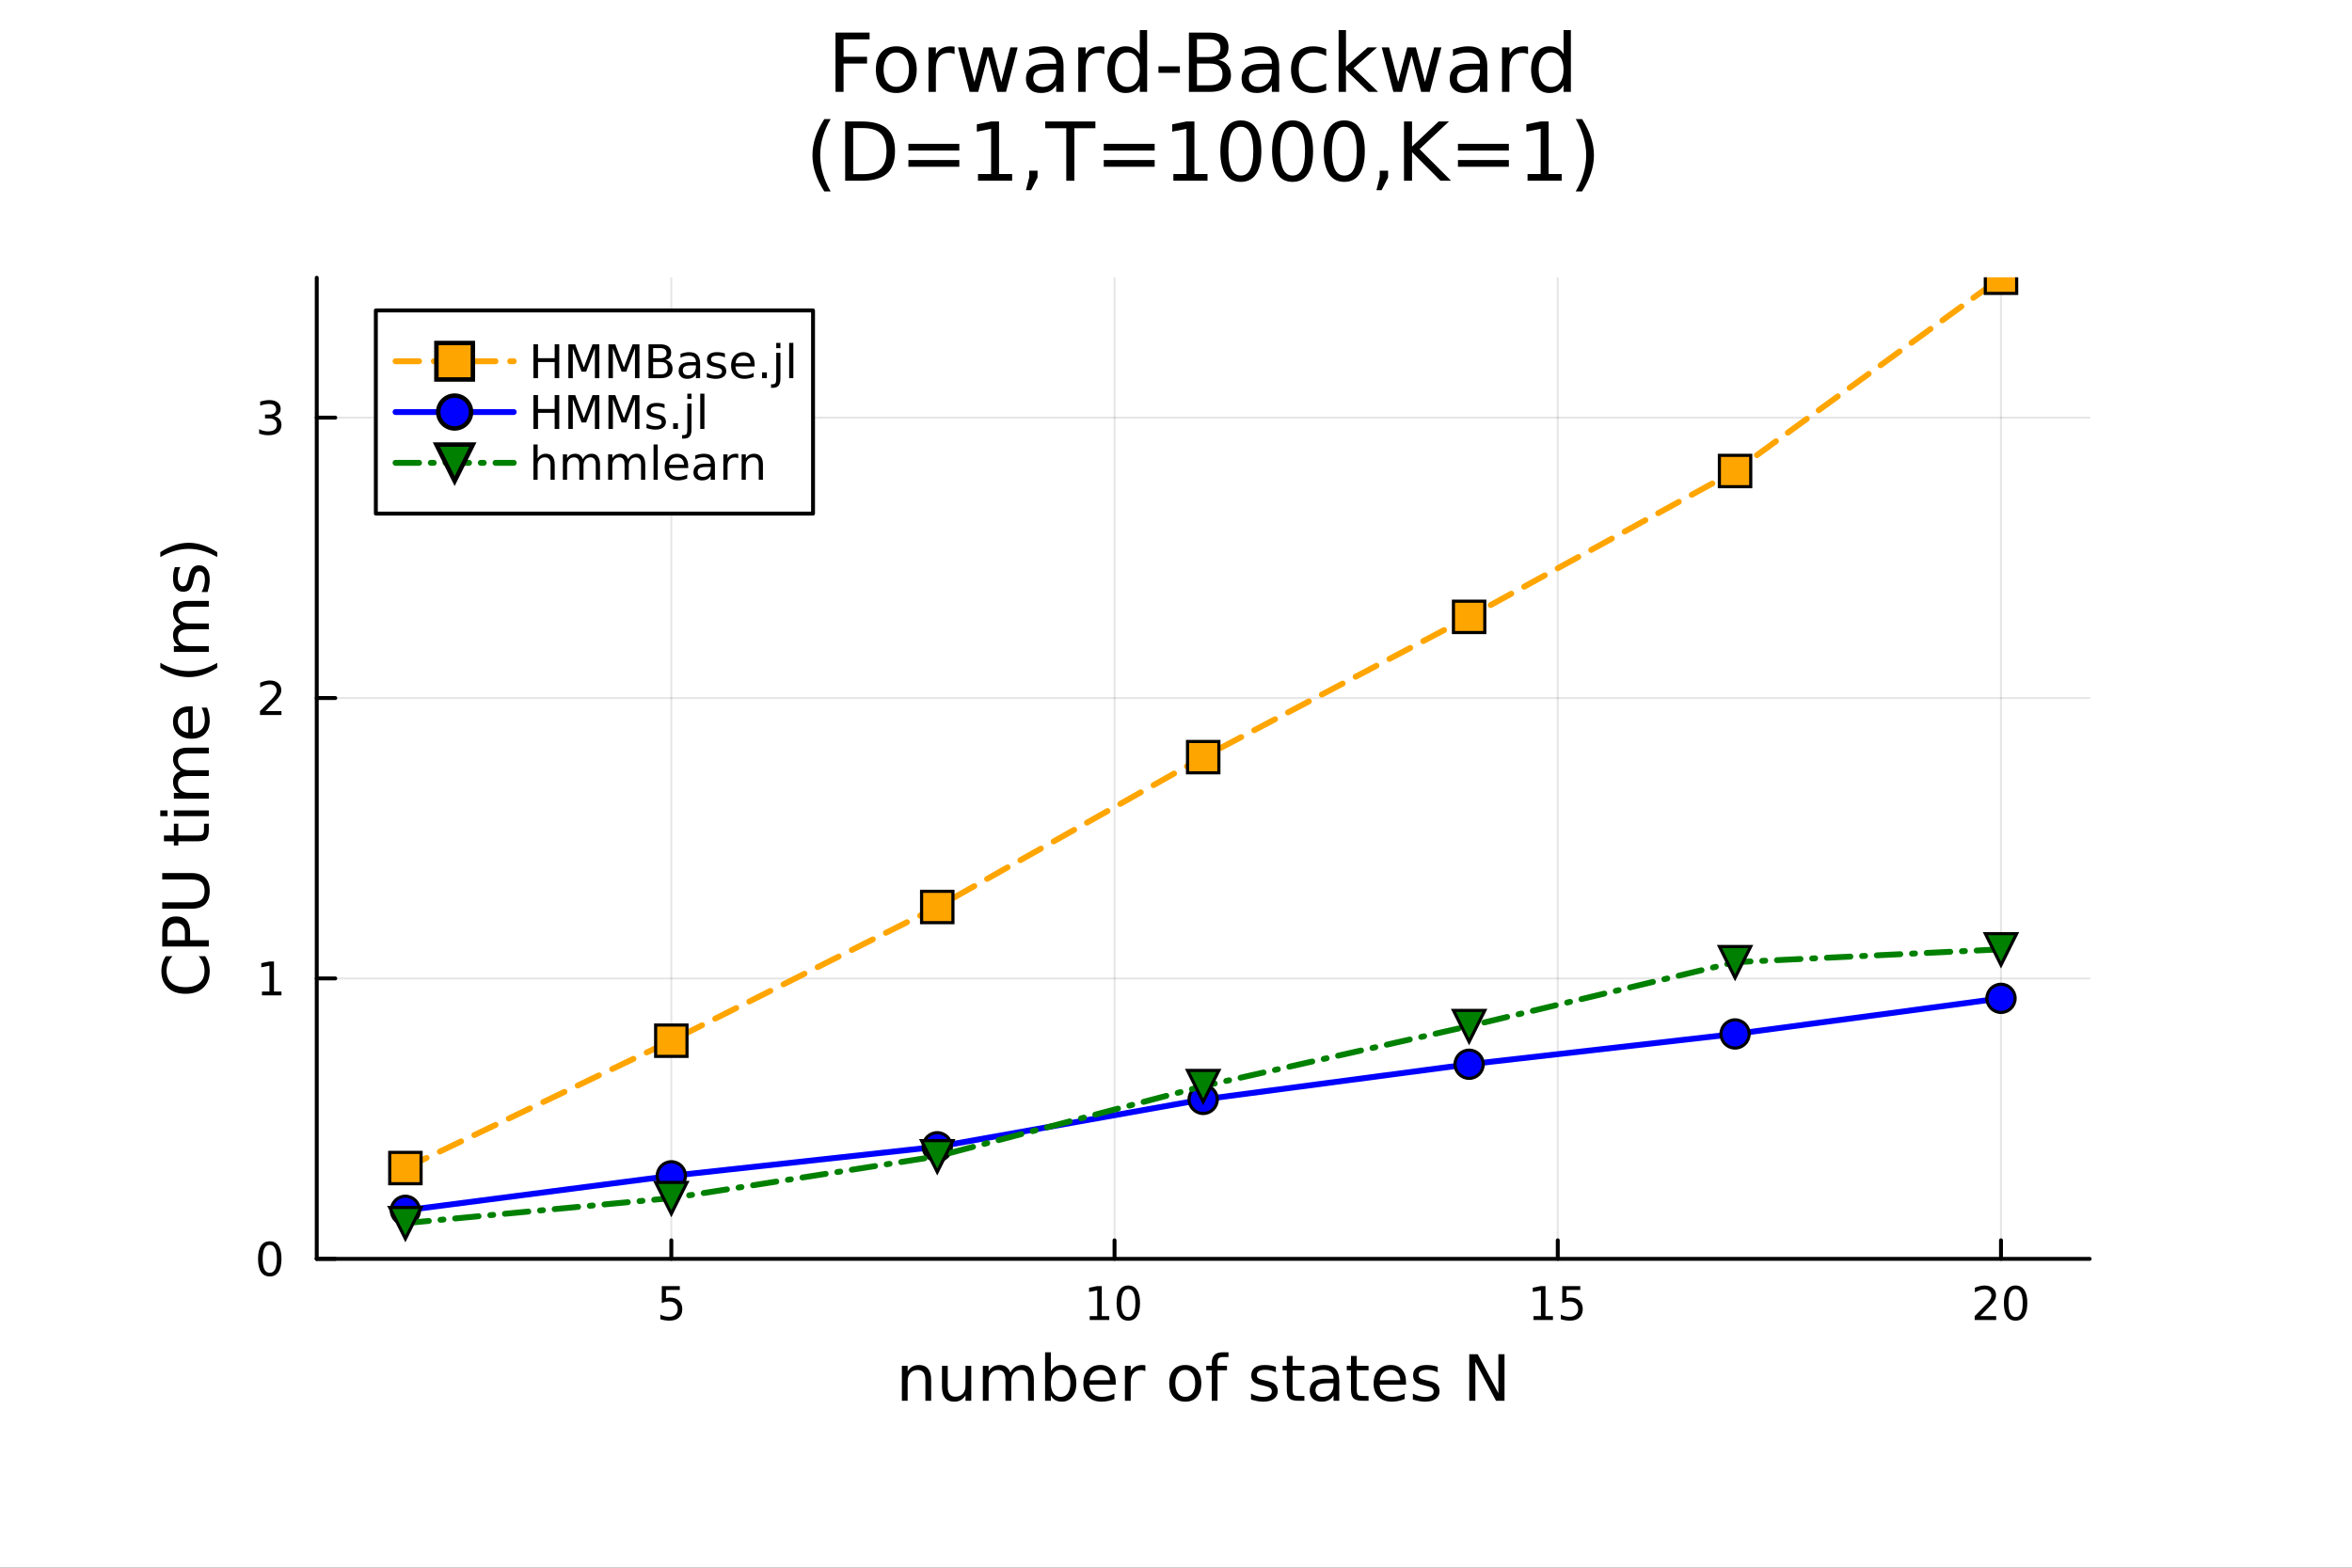 <?xml version="1.0" encoding="utf-8"?>
<svg xmlns="http://www.w3.org/2000/svg" xmlns:xlink="http://www.w3.org/1999/xlink" width="600" height="400" viewBox="0 0 2400 1600">
<rect x="0" y="0" width="2400" height="1600" fill="#333333" stroke="none"/>
<defs>
  <clipPath id="clip260">
    <rect x="0" y="0" width="2400" height="1600"/>
  </clipPath>
</defs>
<path clip-path="url(#clip260)" d="M0 1600 L2400 1600 L2400 0 L0 0  Z" fill="#ffffff" fill-rule="evenodd" fill-opacity="1"/>
<defs>
  <clipPath id="clip261">
    <rect x="480" y="0" width="1681" height="1600"/>
  </clipPath>
</defs>
<path clip-path="url(#clip260)" d="M323.213 1284.79 L2132.28 1284.79 L2132.28 283.465 L323.213 283.465  Z" fill="#ffffff" fill-rule="evenodd" fill-opacity="1"/>
<defs>
  <clipPath id="clip262">
    <rect x="323" y="283" width="1810" height="1002"/>
  </clipPath>
</defs>
<polyline clip-path="url(#clip262)" style="stroke:#000000; stroke-linecap:round; stroke-linejoin:round; stroke-width:2; stroke-opacity:0.1; fill:none" points="685.027,1284.79 685.027,283.465 "/>
<polyline clip-path="url(#clip262)" style="stroke:#000000; stroke-linecap:round; stroke-linejoin:round; stroke-width:2; stroke-opacity:0.1; fill:none" points="1137.29,1284.79 1137.29,283.465 "/>
<polyline clip-path="url(#clip262)" style="stroke:#000000; stroke-linecap:round; stroke-linejoin:round; stroke-width:2; stroke-opacity:0.1; fill:none" points="1589.56,1284.79 1589.56,283.465 "/>
<polyline clip-path="url(#clip262)" style="stroke:#000000; stroke-linecap:round; stroke-linejoin:round; stroke-width:2; stroke-opacity:0.1; fill:none" points="2041.83,1284.79 2041.83,283.465 "/>
<polyline clip-path="url(#clip260)" style="stroke:#000000; stroke-linecap:round; stroke-linejoin:round; stroke-width:4; stroke-opacity:1; fill:none" points="323.213,1284.79 2132.28,1284.79 "/>
<polyline clip-path="url(#clip260)" style="stroke:#000000; stroke-linecap:round; stroke-linejoin:round; stroke-width:4; stroke-opacity:1; fill:none" points="685.027,1284.79 685.027,1265.89 "/>
<polyline clip-path="url(#clip260)" style="stroke:#000000; stroke-linecap:round; stroke-linejoin:round; stroke-width:4; stroke-opacity:1; fill:none" points="1137.29,1284.79 1137.29,1265.89 "/>
<polyline clip-path="url(#clip260)" style="stroke:#000000; stroke-linecap:round; stroke-linejoin:round; stroke-width:4; stroke-opacity:1; fill:none" points="1589.56,1284.79 1589.56,1265.89 "/>
<polyline clip-path="url(#clip260)" style="stroke:#000000; stroke-linecap:round; stroke-linejoin:round; stroke-width:4; stroke-opacity:1; fill:none" points="2041.83,1284.79 2041.83,1265.89 "/>
<path clip-path="url(#clip260)" d="M675.305 1312.63 L693.661 1312.63 L693.661 1316.56 L679.587 1316.56 L679.587 1325.03 Q680.605 1324.69 681.624 1324.53 Q682.643 1324.34 683.661 1324.34 Q689.448 1324.34 692.828 1327.51 Q696.207 1330.68 696.207 1336.1 Q696.207 1341.68 692.735 1344.78 Q689.263 1347.86 682.943 1347.86 Q680.768 1347.86 678.499 1347.49 Q676.254 1347.12 673.846 1346.38 L673.846 1341.68 Q675.93 1342.81 678.152 1343.37 Q680.374 1343.92 682.851 1343.92 Q686.855 1343.92 689.193 1341.82 Q691.531 1339.71 691.531 1336.1 Q691.531 1332.49 689.193 1330.38 Q686.855 1328.28 682.851 1328.28 Q680.976 1328.28 679.101 1328.69 Q677.249 1329.11 675.305 1329.99 L675.305 1312.63 Z" fill="#000000" fill-rule="nonzero" fill-opacity="1" /><path clip-path="url(#clip260)" d="M1111.98 1343.25 L1119.62 1343.25 L1119.62 1316.89 L1111.31 1318.55 L1111.31 1314.29 L1119.57 1312.63 L1124.25 1312.63 L1124.25 1343.25 L1131.89 1343.25 L1131.89 1347.19 L1111.98 1347.19 L1111.98 1343.25 Z" fill="#000000" fill-rule="nonzero" fill-opacity="1" /><path clip-path="url(#clip260)" d="M1151.33 1315.71 Q1147.72 1315.71 1145.89 1319.27 Q1144.09 1322.81 1144.09 1329.94 Q1144.09 1337.05 1145.89 1340.61 Q1147.72 1344.16 1151.33 1344.16 Q1154.97 1344.16 1156.77 1340.61 Q1158.6 1337.05 1158.6 1329.94 Q1158.6 1322.81 1156.77 1319.27 Q1154.97 1315.71 1151.33 1315.71 M1151.33 1312 Q1157.14 1312 1160.2 1316.61 Q1163.28 1321.19 1163.28 1329.94 Q1163.28 1338.67 1160.2 1343.28 Q1157.14 1347.86 1151.33 1347.86 Q1145.52 1347.86 1142.44 1343.28 Q1139.39 1338.67 1139.39 1329.94 Q1139.39 1321.19 1142.44 1316.61 Q1145.52 1312 1151.33 1312 Z" fill="#000000" fill-rule="nonzero" fill-opacity="1" /><path clip-path="url(#clip260)" d="M1564.75 1343.25 L1572.39 1343.25 L1572.39 1316.89 L1564.08 1318.55 L1564.08 1314.29 L1572.34 1312.63 L1577.02 1312.63 L1577.02 1343.25 L1584.65 1343.25 L1584.65 1347.19 L1564.75 1347.19 L1564.75 1343.25 Z" fill="#000000" fill-rule="nonzero" fill-opacity="1" /><path clip-path="url(#clip260)" d="M1594.15 1312.63 L1612.5 1312.63 L1612.5 1316.56 L1598.43 1316.56 L1598.43 1325.03 Q1599.45 1324.69 1600.46 1324.53 Q1601.48 1324.34 1602.5 1324.34 Q1608.29 1324.34 1611.67 1327.51 Q1615.05 1330.68 1615.05 1336.1 Q1615.05 1341.68 1611.58 1344.78 Q1608.1 1347.86 1601.78 1347.86 Q1599.61 1347.86 1597.34 1347.49 Q1595.09 1347.12 1592.69 1346.38 L1592.69 1341.68 Q1594.77 1342.81 1596.99 1343.37 Q1599.21 1343.92 1601.69 1343.92 Q1605.7 1343.92 1608.03 1341.82 Q1610.37 1339.71 1610.37 1336.1 Q1610.37 1332.49 1608.03 1330.38 Q1605.7 1328.28 1601.69 1328.28 Q1599.82 1328.28 1597.94 1328.69 Q1596.09 1329.11 1594.15 1329.99 L1594.15 1312.63 Z" fill="#000000" fill-rule="nonzero" fill-opacity="1" /><path clip-path="url(#clip260)" d="M2020.6 1343.25 L2036.92 1343.25 L2036.92 1347.19 L2014.98 1347.19 L2014.98 1343.25 Q2017.64 1340.5 2022.22 1335.87 Q2026.83 1331.22 2028.01 1329.87 Q2030.26 1327.35 2031.14 1325.61 Q2032.04 1323.85 2032.04 1322.16 Q2032.04 1319.41 2030.09 1317.67 Q2028.17 1315.94 2025.07 1315.94 Q2022.87 1315.94 2020.42 1316.7 Q2017.99 1317.47 2015.21 1319.02 L2015.21 1314.29 Q2018.03 1313.16 2020.49 1312.58 Q2022.94 1312 2024.98 1312 Q2030.35 1312 2033.54 1314.69 Q2036.74 1317.37 2036.74 1321.86 Q2036.74 1323.99 2035.93 1325.91 Q2035.14 1327.81 2033.03 1330.41 Q2032.45 1331.08 2029.35 1334.29 Q2026.25 1337.49 2020.6 1343.25 Z" fill="#000000" fill-rule="nonzero" fill-opacity="1" /><path clip-path="url(#clip260)" d="M2056.74 1315.71 Q2053.13 1315.71 2051.3 1319.27 Q2049.49 1322.81 2049.49 1329.94 Q2049.49 1337.05 2051.3 1340.61 Q2053.13 1344.16 2056.74 1344.16 Q2060.37 1344.16 2062.18 1340.61 Q2064.01 1337.05 2064.01 1329.94 Q2064.01 1322.81 2062.18 1319.27 Q2060.37 1315.71 2056.74 1315.71 M2056.74 1312 Q2062.55 1312 2065.6 1316.61 Q2068.68 1321.19 2068.68 1329.94 Q2068.68 1338.67 2065.6 1343.28 Q2062.55 1347.86 2056.74 1347.86 Q2050.93 1347.86 2047.85 1343.28 Q2044.79 1338.67 2044.79 1329.94 Q2044.79 1321.19 2047.85 1316.61 Q2050.93 1312 2056.74 1312 Z" fill="#000000" fill-rule="nonzero" fill-opacity="1" /><path clip-path="url(#clip260)" d="M950.14 1408.14 L950.14 1429.65 L944.283 1429.65 L944.283 1408.33 Q944.283 1403.27 942.31 1400.75 Q940.336 1398.24 936.39 1398.24 Q931.647 1398.24 928.91 1401.26 Q926.173 1404.28 926.173 1409.5 L926.173 1429.65 L920.284 1429.65 L920.284 1394 L926.173 1394 L926.173 1399.54 Q928.273 1396.33 931.106 1394.74 Q933.971 1393.14 937.695 1393.14 Q943.838 1393.14 946.989 1396.96 Q950.14 1400.75 950.14 1408.14 Z" fill="#000000" fill-rule="nonzero" fill-opacity="1" /><path clip-path="url(#clip260)" d="M961.216 1415.58 L961.216 1394 L967.072 1394 L967.072 1415.36 Q967.072 1420.42 969.046 1422.97 Q971.019 1425.48 974.966 1425.48 Q979.708 1425.48 982.446 1422.46 Q985.215 1419.43 985.215 1414.21 L985.215 1394 L991.071 1394 L991.071 1429.65 L985.215 1429.65 L985.215 1424.18 Q983.082 1427.42 980.249 1429.01 Q977.448 1430.57 973.725 1430.57 Q967.582 1430.57 964.399 1426.76 Q961.216 1422.94 961.216 1415.58 M975.953 1393.14 L975.953 1393.14 Z" fill="#000000" fill-rule="nonzero" fill-opacity="1" /><path clip-path="url(#clip260)" d="M1030.89 1400.85 Q1033.08 1396.9 1036.14 1395.02 Q1039.2 1393.14 1043.33 1393.14 Q1048.9 1393.14 1051.93 1397.06 Q1054.95 1400.94 1054.95 1408.14 L1054.95 1429.65 L1049.06 1429.65 L1049.06 1408.33 Q1049.06 1403.2 1047.25 1400.72 Q1045.43 1398.24 1041.71 1398.24 Q1037.16 1398.24 1034.52 1401.26 Q1031.88 1404.28 1031.88 1409.5 L1031.88 1429.65 L1025.99 1429.65 L1025.99 1408.33 Q1025.99 1403.17 1024.17 1400.72 Q1022.36 1398.24 1018.57 1398.24 Q1014.08 1398.24 1011.44 1401.29 Q1008.8 1404.32 1008.8 1409.5 L1008.8 1429.65 L1002.91 1429.65 L1002.91 1394 L1008.8 1394 L1008.8 1399.54 Q1010.8 1396.26 1013.61 1394.7 Q1016.41 1393.14 1020.26 1393.14 Q1024.14 1393.14 1026.85 1395.12 Q1029.58 1397.09 1030.89 1400.85 Z" fill="#000000" fill-rule="nonzero" fill-opacity="1" /><path clip-path="url(#clip260)" d="M1092.22 1411.86 Q1092.22 1405.4 1089.55 1401.74 Q1086.91 1398.05 1082.26 1398.05 Q1077.61 1398.05 1074.94 1401.74 Q1072.3 1405.4 1072.3 1411.86 Q1072.3 1418.32 1074.94 1422.01 Q1077.61 1425.67 1082.26 1425.67 Q1086.91 1425.67 1089.55 1422.01 Q1092.22 1418.32 1092.22 1411.86 M1072.3 1399.41 Q1074.14 1396.23 1076.94 1394.7 Q1079.78 1393.14 1083.69 1393.14 Q1090.19 1393.14 1094.23 1398.3 Q1098.3 1403.46 1098.3 1411.86 Q1098.3 1420.26 1094.23 1425.42 Q1090.19 1430.57 1083.69 1430.57 Q1079.78 1430.57 1076.94 1429.05 Q1074.14 1427.49 1072.3 1424.3 L1072.3 1429.65 L1066.41 1429.65 L1066.41 1380.13 L1072.3 1380.13 L1072.3 1399.41 Z" fill="#000000" fill-rule="nonzero" fill-opacity="1" /><path clip-path="url(#clip260)" d="M1138.5 1410.36 L1138.5 1413.23 L1111.57 1413.23 Q1111.96 1419.28 1115.2 1422.46 Q1118.48 1425.61 1124.31 1425.61 Q1127.68 1425.61 1130.83 1424.78 Q1134.01 1423.95 1137.13 1422.3 L1137.13 1427.84 Q1133.98 1429.17 1130.67 1429.87 Q1127.36 1430.57 1123.96 1430.57 Q1115.43 1430.57 1110.43 1425.61 Q1105.46 1420.64 1105.46 1412.18 Q1105.46 1403.42 1110.17 1398.3 Q1114.92 1393.14 1122.94 1393.14 Q1130.13 1393.14 1134.3 1397.79 Q1138.5 1402.41 1138.5 1410.36 M1132.64 1408.64 Q1132.58 1403.84 1129.94 1400.97 Q1127.33 1398.11 1123 1398.11 Q1118.1 1398.11 1115.14 1400.88 Q1112.21 1403.65 1111.76 1408.68 L1132.64 1408.64 Z" fill="#000000" fill-rule="nonzero" fill-opacity="1" /><path clip-path="url(#clip260)" d="M1168.77 1399.48 Q1167.78 1398.91 1166.61 1398.65 Q1165.46 1398.36 1164.06 1398.36 Q1159.09 1398.36 1156.42 1401.61 Q1153.78 1404.83 1153.78 1410.87 L1153.78 1429.65 L1147.89 1429.65 L1147.89 1394 L1153.78 1394 L1153.78 1399.54 Q1155.62 1396.3 1158.58 1394.74 Q1161.54 1393.14 1165.78 1393.14 Q1166.38 1393.14 1167.11 1393.24 Q1167.85 1393.3 1168.74 1393.46 L1168.77 1399.48 Z" fill="#000000" fill-rule="nonzero" fill-opacity="1" /><path clip-path="url(#clip260)" d="M1209.45 1398.11 Q1204.74 1398.11 1202 1401.8 Q1199.26 1405.46 1199.26 1411.86 Q1199.26 1418.26 1201.97 1421.95 Q1204.7 1425.61 1209.45 1425.61 Q1214.13 1425.61 1216.86 1421.92 Q1219.6 1418.22 1219.6 1411.86 Q1219.6 1405.53 1216.86 1401.83 Q1214.13 1398.11 1209.45 1398.11 M1209.45 1393.14 Q1217.09 1393.14 1221.45 1398.11 Q1225.81 1403.07 1225.81 1411.86 Q1225.81 1420.61 1221.45 1425.61 Q1217.09 1430.57 1209.45 1430.57 Q1201.78 1430.57 1197.42 1425.61 Q1193.09 1420.61 1193.09 1411.86 Q1193.09 1403.07 1197.42 1398.11 Q1201.78 1393.14 1209.45 1393.14 Z" fill="#000000" fill-rule="nonzero" fill-opacity="1" /><path clip-path="url(#clip260)" d="M1253.56 1380.13 L1253.56 1385 L1247.96 1385 Q1244.81 1385 1243.57 1386.27 Q1242.36 1387.54 1242.36 1390.85 L1242.36 1394 L1252 1394 L1252 1398.55 L1242.36 1398.55 L1242.36 1429.65 L1236.47 1429.65 L1236.47 1398.55 L1230.87 1398.55 L1230.87 1394 L1236.47 1394 L1236.47 1391.52 Q1236.47 1385.57 1239.24 1382.86 Q1242.01 1380.13 1248.02 1380.13 L1253.56 1380.13 Z" fill="#000000" fill-rule="nonzero" fill-opacity="1" /><path clip-path="url(#clip260)" d="M1301.91 1395.05 L1301.91 1400.59 Q1299.43 1399.32 1296.75 1398.68 Q1294.08 1398.05 1291.21 1398.05 Q1286.85 1398.05 1284.66 1399.38 Q1282.49 1400.72 1282.49 1403.39 Q1282.49 1405.43 1284.05 1406.61 Q1285.61 1407.75 1290.32 1408.8 L1292.33 1409.25 Q1298.57 1410.59 1301.18 1413.04 Q1303.82 1415.46 1303.82 1419.82 Q1303.82 1424.78 1299.87 1427.68 Q1295.96 1430.57 1289.08 1430.57 Q1286.22 1430.57 1283.1 1430 Q1280.01 1429.46 1276.57 1428.35 L1276.57 1422.3 Q1279.82 1423.99 1282.97 1424.85 Q1286.12 1425.67 1289.21 1425.67 Q1293.35 1425.67 1295.57 1424.27 Q1297.8 1422.84 1297.8 1420.26 Q1297.8 1417.87 1296.18 1416.6 Q1294.59 1415.33 1289.15 1414.15 L1287.11 1413.67 Q1281.67 1412.53 1279.25 1410.17 Q1276.83 1407.79 1276.83 1403.65 Q1276.83 1398.62 1280.39 1395.88 Q1283.96 1393.14 1290.51 1393.14 Q1293.76 1393.14 1296.62 1393.62 Q1299.49 1394.1 1301.91 1395.05 Z" fill="#000000" fill-rule="nonzero" fill-opacity="1" /><path clip-path="url(#clip260)" d="M1318.94 1383.88 L1318.94 1394 L1331 1394 L1331 1398.55 L1318.94 1398.55 L1318.94 1417.91 Q1318.94 1422.27 1320.11 1423.51 Q1321.32 1424.75 1324.98 1424.75 L1331 1424.75 L1331 1429.65 L1324.98 1429.65 Q1318.2 1429.65 1315.63 1427.14 Q1313.05 1424.59 1313.05 1417.91 L1313.05 1398.55 L1308.75 1398.55 L1308.75 1394 L1313.05 1394 L1313.05 1383.88 L1318.94 1383.88 Z" fill="#000000" fill-rule="nonzero" fill-opacity="1" /><path clip-path="url(#clip260)" d="M1354.9 1411.73 Q1347.81 1411.73 1345.07 1413.36 Q1342.33 1414.98 1342.33 1418.89 Q1342.33 1422.01 1344.37 1423.86 Q1346.44 1425.67 1349.97 1425.67 Q1354.84 1425.67 1357.77 1422.24 Q1360.73 1418.77 1360.73 1413.04 L1360.73 1411.73 L1354.9 1411.73 M1366.58 1409.31 L1366.58 1429.65 L1360.73 1429.65 L1360.73 1424.24 Q1358.72 1427.49 1355.73 1429.05 Q1352.74 1430.57 1348.41 1430.57 Q1342.94 1430.57 1339.69 1427.52 Q1336.47 1424.43 1336.47 1419.28 Q1336.47 1413.26 1340.48 1410.2 Q1344.53 1407.15 1352.52 1407.15 L1360.73 1407.15 L1360.73 1406.58 Q1360.73 1402.53 1358.05 1400.34 Q1355.41 1398.11 1350.61 1398.11 Q1347.55 1398.11 1344.65 1398.84 Q1341.76 1399.57 1339.08 1401.04 L1339.08 1395.63 Q1342.3 1394.39 1345.32 1393.78 Q1348.35 1393.14 1351.21 1393.14 Q1358.95 1393.14 1362.76 1397.15 Q1366.58 1401.16 1366.58 1409.31 Z" fill="#000000" fill-rule="nonzero" fill-opacity="1" /><path clip-path="url(#clip260)" d="M1384.44 1383.88 L1384.44 1394 L1396.5 1394 L1396.5 1398.55 L1384.44 1398.55 L1384.44 1417.91 Q1384.44 1422.27 1385.62 1423.51 Q1386.83 1424.75 1390.49 1424.75 L1396.5 1424.75 L1396.5 1429.65 L1390.49 1429.65 Q1383.71 1429.65 1381.13 1427.14 Q1378.55 1424.59 1378.55 1417.91 L1378.55 1398.55 L1374.25 1398.55 L1374.25 1394 L1378.55 1394 L1378.55 1383.88 L1384.44 1383.88 Z" fill="#000000" fill-rule="nonzero" fill-opacity="1" /><path clip-path="url(#clip260)" d="M1434.7 1410.36 L1434.7 1413.23 L1407.77 1413.23 Q1408.15 1419.28 1411.4 1422.46 Q1414.68 1425.61 1420.5 1425.61 Q1423.88 1425.61 1427.03 1424.78 Q1430.21 1423.95 1433.33 1422.3 L1433.33 1427.84 Q1430.18 1429.17 1426.87 1429.87 Q1423.56 1430.57 1420.15 1430.57 Q1411.62 1430.57 1406.62 1425.61 Q1401.66 1420.64 1401.66 1412.18 Q1401.66 1403.42 1406.37 1398.3 Q1411.11 1393.14 1419.13 1393.14 Q1426.33 1393.14 1430.5 1397.79 Q1434.7 1402.41 1434.7 1410.36 M1428.84 1408.64 Q1428.78 1403.84 1426.14 1400.97 Q1423.53 1398.11 1419.2 1398.11 Q1414.3 1398.11 1411.34 1400.88 Q1408.41 1403.65 1407.96 1408.68 L1428.84 1408.64 Z" fill="#000000" fill-rule="nonzero" fill-opacity="1" /><path clip-path="url(#clip260)" d="M1467.03 1395.05 L1467.03 1400.59 Q1464.55 1399.32 1461.88 1398.68 Q1459.21 1398.05 1456.34 1398.05 Q1451.98 1398.05 1449.78 1399.38 Q1447.62 1400.72 1447.62 1403.39 Q1447.62 1405.43 1449.18 1406.61 Q1450.74 1407.75 1455.45 1408.8 L1457.45 1409.25 Q1463.69 1410.59 1466.3 1413.04 Q1468.94 1415.46 1468.94 1419.82 Q1468.94 1424.78 1465 1427.68 Q1461.08 1430.57 1454.21 1430.57 Q1451.34 1430.57 1448.22 1430 Q1445.14 1429.46 1441.7 1428.35 L1441.7 1422.3 Q1444.95 1423.99 1448.1 1424.85 Q1451.25 1425.67 1454.34 1425.67 Q1458.47 1425.67 1460.7 1424.27 Q1462.93 1422.84 1462.93 1420.26 Q1462.93 1417.87 1461.31 1416.6 Q1459.71 1415.33 1454.27 1414.15 L1452.23 1413.67 Q1446.79 1412.53 1444.37 1410.17 Q1441.95 1407.79 1441.95 1403.65 Q1441.95 1398.62 1445.52 1395.88 Q1449.08 1393.14 1455.64 1393.14 Q1458.89 1393.14 1461.75 1393.62 Q1464.62 1394.1 1467.03 1395.05 Z" fill="#000000" fill-rule="nonzero" fill-opacity="1" /><path clip-path="url(#clip260)" d="M1499.25 1382.13 L1507.9 1382.13 L1528.97 1421.89 L1528.97 1382.13 L1535.21 1382.13 L1535.21 1429.65 L1526.55 1429.65 L1505.48 1389.9 L1505.48 1429.65 L1499.25 1429.65 L1499.25 1382.13 Z" fill="#000000" fill-rule="nonzero" fill-opacity="1" /><polyline clip-path="url(#clip262)" style="stroke:#000000; stroke-linecap:round; stroke-linejoin:round; stroke-width:2; stroke-opacity:0.1; fill:none" points="323.213,1284.79 2132.28,1284.79 "/>
<polyline clip-path="url(#clip262)" style="stroke:#000000; stroke-linecap:round; stroke-linejoin:round; stroke-width:2; stroke-opacity:0.1; fill:none" points="323.213,998.608 2132.28,998.608 "/>
<polyline clip-path="url(#clip262)" style="stroke:#000000; stroke-linecap:round; stroke-linejoin:round; stroke-width:2; stroke-opacity:0.1; fill:none" points="323.213,712.428 2132.28,712.428 "/>
<polyline clip-path="url(#clip262)" style="stroke:#000000; stroke-linecap:round; stroke-linejoin:round; stroke-width:2; stroke-opacity:0.1; fill:none" points="323.213,426.248 2132.28,426.248 "/>
<polyline clip-path="url(#clip260)" style="stroke:#000000; stroke-linecap:round; stroke-linejoin:round; stroke-width:4; stroke-opacity:1; fill:none" points="323.213,1284.79 323.213,283.465 "/>
<polyline clip-path="url(#clip260)" style="stroke:#000000; stroke-linecap:round; stroke-linejoin:round; stroke-width:4; stroke-opacity:1; fill:none" points="323.213,1284.79 342.11,1284.79 "/>
<polyline clip-path="url(#clip260)" style="stroke:#000000; stroke-linecap:round; stroke-linejoin:round; stroke-width:4; stroke-opacity:1; fill:none" points="323.213,998.608 342.11,998.608 "/>
<polyline clip-path="url(#clip260)" style="stroke:#000000; stroke-linecap:round; stroke-linejoin:round; stroke-width:4; stroke-opacity:1; fill:none" points="323.213,712.428 342.11,712.428 "/>
<polyline clip-path="url(#clip260)" style="stroke:#000000; stroke-linecap:round; stroke-linejoin:round; stroke-width:4; stroke-opacity:1; fill:none" points="323.213,426.248 342.11,426.248 "/>
<path clip-path="url(#clip260)" d="M275.268 1270.59 Q271.657 1270.59 269.828 1274.15 Q268.023 1277.69 268.023 1284.82 Q268.023 1291.93 269.828 1295.49 Q271.657 1299.04 275.268 1299.04 Q278.902 1299.04 280.708 1295.49 Q282.537 1291.93 282.537 1284.82 Q282.537 1277.69 280.708 1274.15 Q278.902 1270.59 275.268 1270.59 M275.268 1266.88 Q281.078 1266.88 284.134 1271.49 Q287.213 1276.07 287.213 1284.82 Q287.213 1293.55 284.134 1298.16 Q281.078 1302.74 275.268 1302.74 Q269.458 1302.74 266.379 1298.16 Q263.324 1293.55 263.324 1284.82 Q263.324 1276.07 266.379 1271.49 Q269.458 1266.88 275.268 1266.88 Z" fill="#000000" fill-rule="nonzero" fill-opacity="1" /><path clip-path="url(#clip260)" d="M267.305 1011.95 L274.944 1011.95 L274.944 985.587 L266.634 987.253 L266.634 982.994 L274.898 981.328 L279.574 981.328 L279.574 1011.95 L287.213 1011.95 L287.213 1015.89 L267.305 1015.89 L267.305 1011.95 Z" fill="#000000" fill-rule="nonzero" fill-opacity="1" /><path clip-path="url(#clip260)" d="M270.893 725.772 L287.213 725.772 L287.213 729.708 L265.268 729.708 L265.268 725.772 Q267.93 723.018 272.514 718.388 Q277.12 713.735 278.301 712.393 Q280.546 709.87 281.426 708.134 Q282.328 706.374 282.328 704.685 Q282.328 701.93 280.384 700.194 Q278.463 698.458 275.361 698.458 Q273.162 698.458 270.708 699.222 Q268.278 699.986 265.5 701.536 L265.5 696.814 Q268.324 695.68 270.778 695.101 Q273.231 694.523 275.268 694.523 Q280.639 694.523 283.833 697.208 Q287.027 699.893 287.027 704.384 Q287.027 706.513 286.217 708.435 Q285.43 710.333 283.324 712.925 Q282.745 713.597 279.643 716.814 Q276.541 720.009 270.893 725.772 Z" fill="#000000" fill-rule="nonzero" fill-opacity="1" /><path clip-path="url(#clip260)" d="M280.083 424.894 Q283.439 425.611 285.314 427.88 Q287.213 430.148 287.213 433.481 Q287.213 438.597 283.694 441.398 Q280.176 444.199 273.694 444.199 Q271.518 444.199 269.203 443.759 Q266.912 443.343 264.458 442.486 L264.458 437.972 Q266.403 439.106 268.717 439.685 Q271.032 440.264 273.555 440.264 Q277.953 440.264 280.245 438.528 Q282.56 436.792 282.56 433.481 Q282.56 430.426 280.407 428.713 Q278.277 426.977 274.458 426.977 L270.43 426.977 L270.43 423.134 L274.643 423.134 Q278.092 423.134 279.921 421.769 Q281.75 420.38 281.75 417.787 Q281.75 415.125 279.852 413.713 Q277.977 412.278 274.458 412.278 Q272.537 412.278 270.338 412.695 Q268.139 413.111 265.5 413.991 L265.5 409.824 Q268.162 409.083 270.477 408.713 Q272.815 408.343 274.875 408.343 Q280.199 408.343 283.301 410.773 Q286.402 413.181 286.402 417.301 Q286.402 420.171 284.759 422.162 Q283.115 424.13 280.083 424.894 Z" fill="#000000" fill-rule="nonzero" fill-opacity="1" /><path clip-path="url(#clip260)" d="M169.208 975.957 L175.988 975.957 Q172.964 979.203 171.468 982.895 Q169.972 986.555 169.972 990.693 Q169.972 998.841 174.969 1003.17 Q179.934 1007.5 189.356 1007.5 Q198.745 1007.5 203.742 1003.17 Q208.707 998.841 208.707 990.693 Q208.707 986.555 207.211 982.895 Q205.715 979.203 202.692 975.957 L209.408 975.957 Q211.699 979.33 212.845 983.118 Q213.991 986.874 213.991 991.075 Q213.991 1001.86 207.402 1008.07 Q200.782 1014.28 189.356 1014.28 Q177.897 1014.28 171.309 1008.07 Q164.688 1001.86 164.688 991.075 Q164.688 986.81 165.834 983.054 Q166.948 979.267 169.208 975.957 Z" fill="#000000" fill-rule="nonzero" fill-opacity="1" /><path clip-path="url(#clip260)" d="M170.831 959.597 L188.687 959.597 L188.687 951.512 Q188.687 947.024 186.364 944.574 Q184.04 942.123 179.743 942.123 Q175.478 942.123 173.155 944.574 Q170.831 947.024 170.831 951.512 L170.831 959.597 M165.548 966.026 L165.548 951.512 Q165.548 943.523 169.176 939.449 Q172.773 935.343 179.743 935.343 Q186.777 935.343 190.374 939.449 Q193.971 943.523 193.971 951.512 L193.971 959.597 L213.068 959.597 L213.068 966.026 L165.548 966.026 Z" fill="#000000" fill-rule="nonzero" fill-opacity="1" /><path clip-path="url(#clip260)" d="M165.548 927.45 L165.548 920.989 L194.416 920.989 Q202.055 920.989 205.429 918.22 Q208.771 915.451 208.771 909.244 Q208.771 903.069 205.429 900.3 Q202.055 897.531 194.416 897.531 L165.548 897.531 L165.548 891.07 L195.212 891.07 Q204.506 891.07 209.248 895.685 Q213.991 900.268 213.991 909.244 Q213.991 918.251 209.248 922.867 Q204.506 927.45 195.212 927.45 L165.548 927.45 Z" fill="#000000" fill-rule="nonzero" fill-opacity="1" /><path clip-path="url(#clip260)" d="M167.298 852.748 L177.42 852.748 L177.42 840.685 L181.971 840.685 L181.971 852.748 L201.323 852.748 Q205.684 852.748 206.925 851.571 Q208.166 850.361 208.166 846.701 L208.166 840.685 L213.068 840.685 L213.068 846.701 Q213.068 853.48 210.553 856.058 Q208.007 858.637 201.323 858.637 L181.971 858.637 L181.971 862.933 L177.42 862.933 L177.42 858.637 L167.298 858.637 L167.298 852.748 Z" fill="#000000" fill-rule="nonzero" fill-opacity="1" /><path clip-path="url(#clip260)" d="M177.42 832.983 L177.42 827.126 L213.068 827.126 L213.068 832.983 L177.42 832.983 M163.543 832.983 L163.543 827.126 L170.959 827.126 L170.959 832.983 L163.543 832.983 Z" fill="#000000" fill-rule="nonzero" fill-opacity="1" /><path clip-path="url(#clip260)" d="M184.263 787.118 Q180.316 784.922 178.438 781.866 Q176.561 778.811 176.561 774.673 Q176.561 769.103 180.475 766.079 Q184.359 763.055 191.552 763.055 L213.068 763.055 L213.068 768.944 L191.743 768.944 Q186.618 768.944 184.136 770.758 Q181.653 772.572 181.653 776.296 Q181.653 780.848 184.677 783.489 Q187.7 786.131 192.92 786.131 L213.068 786.131 L213.068 792.019 L191.743 792.019 Q186.586 792.019 184.136 793.834 Q181.653 795.648 181.653 799.436 Q181.653 803.923 184.709 806.565 Q187.732 809.207 192.92 809.207 L213.068 809.207 L213.068 815.095 L177.42 815.095 L177.42 809.207 L182.958 809.207 Q179.68 807.202 178.12 804.401 Q176.561 801.6 176.561 797.749 Q176.561 793.866 178.534 791.16 Q180.507 788.423 184.263 787.118 Z" fill="#000000" fill-rule="nonzero" fill-opacity="1" /><path clip-path="url(#clip260)" d="M193.78 720.883 L196.644 720.883 L196.644 747.81 Q202.692 747.428 205.875 744.181 Q209.026 740.903 209.026 735.078 Q209.026 731.704 208.198 728.553 Q207.371 725.371 205.715 722.251 L211.254 722.251 Q212.59 725.402 213.291 728.713 Q213.991 732.023 213.991 735.428 Q213.991 743.958 209.026 748.955 Q204.06 753.921 195.594 753.921 Q186.841 753.921 181.717 749.21 Q176.561 744.468 176.561 736.447 Q176.561 729.254 181.207 725.084 Q185.823 720.883 193.78 720.883 M192.061 726.739 Q187.255 726.803 184.39 729.445 Q181.526 732.055 181.526 736.383 Q181.526 741.285 184.295 744.245 Q187.064 747.173 192.093 747.619 L192.061 726.739 Z" fill="#000000" fill-rule="nonzero" fill-opacity="1" /><path clip-path="url(#clip260)" d="M163.606 676.482 Q170.927 680.747 178.088 682.816 Q185.25 684.885 192.602 684.885 Q199.954 684.885 207.18 682.816 Q214.373 680.715 221.662 676.482 L221.662 681.574 Q214.182 686.349 206.957 688.736 Q199.732 691.091 192.602 691.091 Q185.504 691.091 178.311 688.736 Q171.118 686.381 163.606 681.574 L163.606 676.482 Z" fill="#000000" fill-rule="nonzero" fill-opacity="1" /><path clip-path="url(#clip260)" d="M184.263 637.365 Q180.316 635.168 178.438 632.113 Q176.561 629.057 176.561 624.92 Q176.561 619.35 180.475 616.326 Q184.359 613.302 191.552 613.302 L213.068 613.302 L213.068 619.191 L191.743 619.191 Q186.618 619.191 184.136 621.005 Q181.653 622.819 181.653 626.543 Q181.653 631.094 184.677 633.736 Q187.7 636.378 192.92 636.378 L213.068 636.378 L213.068 642.266 L191.743 642.266 Q186.586 642.266 184.136 644.08 Q181.653 645.895 181.653 649.682 Q181.653 654.17 184.709 656.812 Q187.732 659.454 192.92 659.454 L213.068 659.454 L213.068 665.342 L177.42 665.342 L177.42 659.454 L182.958 659.454 Q179.68 657.448 178.12 654.648 Q176.561 651.847 176.561 647.995 Q176.561 644.112 178.534 641.407 Q180.507 638.67 184.263 637.365 Z" fill="#000000" fill-rule="nonzero" fill-opacity="1" /><path clip-path="url(#clip260)" d="M178.47 578.896 L184.008 578.896 Q182.735 581.378 182.099 584.052 Q181.462 586.725 181.462 589.59 Q181.462 593.95 182.799 596.147 Q184.136 598.311 186.809 598.311 Q188.846 598.311 190.024 596.751 Q191.17 595.192 192.22 590.481 L192.666 588.476 Q194.003 582.238 196.453 579.628 Q198.872 576.986 203.233 576.986 Q208.198 576.986 211.094 580.933 Q213.991 584.848 213.991 591.723 Q213.991 594.587 213.418 597.706 Q212.877 600.794 211.763 604.231 L205.715 604.231 Q207.402 600.985 208.262 597.834 Q209.089 594.683 209.089 591.595 Q209.089 587.457 207.689 585.229 Q206.257 583.001 203.678 583.001 Q201.291 583.001 200.018 584.625 Q198.745 586.216 197.567 591.659 L197.09 593.696 Q195.944 599.139 193.589 601.558 Q191.202 603.976 187.064 603.976 Q182.035 603.976 179.298 600.412 Q176.561 596.847 176.561 590.29 Q176.561 587.044 177.038 584.179 Q177.515 581.315 178.47 578.896 Z" fill="#000000" fill-rule="nonzero" fill-opacity="1" /><path clip-path="url(#clip260)" d="M163.606 568.583 L163.606 563.491 Q171.118 558.716 178.311 556.361 Q185.504 553.974 192.602 553.974 Q199.732 553.974 206.957 556.361 Q214.182 558.716 221.662 563.491 L221.662 568.583 Q214.373 564.35 207.18 562.281 Q199.954 560.18 192.602 560.18 Q185.25 560.18 178.088 562.281 Q170.927 564.35 163.606 568.583 Z" fill="#000000" fill-rule="nonzero" fill-opacity="1" /><path clip-path="url(#clip260)" d="M852.574 33.264 L887.33 33.264 L887.33 40.151 L860.756 40.151 L860.756 57.974 L884.738 57.974 L884.738 64.861 L860.756 64.861 L860.756 93.744 L852.574 93.744 L852.574 33.264 Z" fill="#000000" fill-rule="nonzero" fill-opacity="1" /><path clip-path="url(#clip260)" d="M914.593 53.599 Q908.598 53.599 905.114 58.299 Q901.63 62.957 901.63 71.099 Q901.63 79.242 905.073 83.941 Q908.557 88.599 914.593 88.599 Q920.548 88.599 924.031 83.9 Q927.515 79.201 927.515 71.099 Q927.515 63.038 924.031 58.339 Q920.548 53.599 914.593 53.599 M914.593 47.28 Q924.315 47.28 929.865 53.599 Q935.415 59.919 935.415 71.099 Q935.415 82.239 929.865 88.599 Q924.315 94.919 914.593 94.919 Q904.83 94.919 899.28 88.599 Q893.771 82.239 893.771 71.099 Q893.771 59.919 899.28 53.599 Q904.83 47.28 914.593 47.28 Z" fill="#000000" fill-rule="nonzero" fill-opacity="1" /><path clip-path="url(#clip260)" d="M974.06 55.341 Q972.804 54.612 971.306 54.288 Q969.847 53.924 968.065 53.924 Q961.745 53.924 958.343 58.056 Q954.98 62.147 954.98 69.844 L954.98 93.744 L947.486 93.744 L947.486 48.374 L954.98 48.374 L954.98 55.422 Q957.33 51.291 961.097 49.306 Q964.865 47.28 970.252 47.28 Q971.022 47.28 971.954 47.402 Q972.885 47.483 974.02 47.685 L974.06 55.341 Z" fill="#000000" fill-rule="nonzero" fill-opacity="1" /><path clip-path="url(#clip260)" d="M977.544 48.374 L984.998 48.374 L994.315 83.779 L1003.59 48.374 L1012.38 48.374 L1021.7 83.779 L1030.98 48.374 L1038.43 48.374 L1026.56 93.744 L1017.77 93.744 L1008.01 56.557 L998.204 93.744 L989.413 93.744 L977.544 48.374 Z" fill="#000000" fill-rule="nonzero" fill-opacity="1" /><path clip-path="url(#clip260)" d="M1070.35 70.937 Q1061.32 70.937 1057.83 73.003 Q1054.35 75.069 1054.35 80.052 Q1054.35 84.022 1056.94 86.371 Q1059.57 88.68 1064.07 88.68 Q1070.27 88.68 1074 84.305 Q1077.76 79.89 1077.76 72.598 L1077.76 70.937 L1070.35 70.937 M1085.22 67.859 L1085.22 93.744 L1077.76 93.744 L1077.76 86.858 Q1075.21 90.989 1071.4 92.974 Q1067.6 94.919 1062.09 94.919 Q1055.12 94.919 1050.99 91.03 Q1046.9 87.1 1046.9 80.538 Q1046.9 72.882 1052 68.993 Q1057.14 65.104 1067.31 65.104 L1077.76 65.104 L1077.76 64.375 Q1077.76 59.23 1074.36 56.435 Q1071 53.599 1064.88 53.599 Q1060.99 53.599 1057.31 54.531 Q1053.62 55.463 1050.22 57.326 L1050.22 50.44 Q1054.31 48.86 1058.16 48.09 Q1062.01 47.28 1065.65 47.28 Q1075.49 47.28 1080.36 52.384 Q1085.22 57.488 1085.22 67.859 Z" fill="#000000" fill-rule="nonzero" fill-opacity="1" /><path clip-path="url(#clip260)" d="M1126.86 55.341 Q1125.6 54.612 1124.11 54.288 Q1122.65 53.924 1120.86 53.924 Q1114.55 53.924 1111.14 58.056 Q1107.78 62.147 1107.78 69.844 L1107.78 93.744 L1100.29 93.744 L1100.29 48.374 L1107.78 48.374 L1107.78 55.422 Q1110.13 51.291 1113.9 49.306 Q1117.66 47.28 1123.05 47.28 Q1123.82 47.28 1124.75 47.402 Q1125.69 47.483 1126.82 47.685 L1126.86 55.341 Z" fill="#000000" fill-rule="nonzero" fill-opacity="1" /><path clip-path="url(#clip260)" d="M1163.08 55.26 L1163.08 30.712 L1170.53 30.712 L1170.53 93.744 L1163.08 93.744 L1163.08 86.939 Q1160.73 90.989 1157.12 92.974 Q1153.56 94.919 1148.53 94.919 Q1140.31 94.919 1135.12 88.356 Q1129.98 81.794 1129.98 71.099 Q1129.98 60.405 1135.12 53.843 Q1140.31 47.28 1148.53 47.28 Q1153.56 47.28 1157.12 49.265 Q1160.73 51.209 1163.08 55.26 M1137.68 71.099 Q1137.68 79.323 1141.04 84.022 Q1144.44 88.68 1150.36 88.68 Q1156.27 88.68 1159.67 84.022 Q1163.08 79.323 1163.08 71.099 Q1163.08 62.876 1159.67 58.218 Q1156.27 53.519 1150.36 53.519 Q1144.44 53.519 1141.04 58.218 Q1137.68 62.876 1137.68 71.099 Z" fill="#000000" fill-rule="nonzero" fill-opacity="1" /><path clip-path="url(#clip260)" d="M1182.11 67.697 L1203.95 67.697 L1203.95 74.34 L1182.11 74.34 L1182.11 67.697 Z" fill="#000000" fill-rule="nonzero" fill-opacity="1" /><path clip-path="url(#clip260)" d="M1221.37 64.861 L1221.37 87.019 L1234.49 87.019 Q1241.1 87.019 1244.26 84.305 Q1247.46 81.551 1247.46 75.92 Q1247.46 70.249 1244.26 67.575 Q1241.1 64.861 1234.49 64.861 L1221.37 64.861 M1221.37 39.989 L1221.37 58.218 L1233.48 58.218 Q1239.48 58.218 1242.39 55.99 Q1245.35 53.721 1245.35 49.103 Q1245.35 44.526 1242.39 42.257 Q1239.48 39.989 1233.48 39.989 L1221.37 39.989 M1213.19 33.264 L1234.09 33.264 Q1243.45 33.264 1248.51 37.153 Q1253.57 41.042 1253.57 48.212 Q1253.57 53.762 1250.98 57.043 Q1248.39 60.324 1243.36 61.134 Q1249.4 62.431 1252.72 66.562 Q1256.08 70.654 1256.08 76.811 Q1256.08 84.913 1250.57 89.329 Q1245.07 93.744 1234.9 93.744 L1213.19 93.744 L1213.19 33.264 Z" fill="#000000" fill-rule="nonzero" fill-opacity="1" /><path clip-path="url(#clip260)" d="M1290.4 70.937 Q1281.36 70.937 1277.88 73.003 Q1274.39 75.069 1274.39 80.052 Q1274.39 84.022 1276.99 86.371 Q1279.62 88.68 1284.12 88.68 Q1290.31 88.68 1294.04 84.305 Q1297.81 79.89 1297.81 72.598 L1297.81 70.937 L1290.4 70.937 M1305.26 67.859 L1305.26 93.744 L1297.81 93.744 L1297.81 86.858 Q1295.26 90.989 1291.45 92.974 Q1287.64 94.919 1282.13 94.919 Q1275.16 94.919 1271.03 91.03 Q1266.94 87.1 1266.94 80.538 Q1266.94 72.882 1272.04 68.993 Q1277.19 65.104 1287.36 65.104 L1297.81 65.104 L1297.81 64.375 Q1297.81 59.23 1294.41 56.435 Q1291.04 53.599 1284.93 53.599 Q1281.04 53.599 1277.35 54.531 Q1273.67 55.463 1270.26 57.326 L1270.26 50.44 Q1274.35 48.86 1278.2 48.09 Q1282.05 47.28 1285.7 47.28 Q1295.54 47.28 1300.4 52.384 Q1305.26 57.488 1305.26 67.859 Z" fill="#000000" fill-rule="nonzero" fill-opacity="1" /><path clip-path="url(#clip260)" d="M1353.27 50.116 L1353.27 57.083 Q1350.11 55.341 1346.91 54.491 Q1343.75 53.599 1340.5 53.599 Q1333.25 53.599 1329.24 58.218 Q1325.23 62.795 1325.23 71.099 Q1325.23 79.404 1329.24 84.022 Q1333.25 88.599 1340.5 88.599 Q1343.75 88.599 1346.91 87.749 Q1350.11 86.858 1353.27 85.116 L1353.27 92.002 Q1350.15 93.46 1346.78 94.19 Q1343.46 94.919 1339.69 94.919 Q1329.45 94.919 1323.41 88.478 Q1317.37 82.037 1317.37 71.099 Q1317.37 60 1323.45 53.64 Q1329.57 47.28 1340.18 47.28 Q1343.62 47.28 1346.91 48.009 Q1350.19 48.698 1353.27 50.116 Z" fill="#000000" fill-rule="nonzero" fill-opacity="1" /><path clip-path="url(#clip260)" d="M1365.94 30.712 L1373.44 30.712 L1373.44 67.94 L1395.68 48.374 L1405.2 48.374 L1381.14 69.601 L1406.21 93.744 L1396.49 93.744 L1373.44 71.586 L1373.44 93.744 L1365.94 93.744 L1365.94 30.712 Z" fill="#000000" fill-rule="nonzero" fill-opacity="1" /><path clip-path="url(#clip260)" d="M1409.94 48.374 L1417.39 48.374 L1426.71 83.779 L1435.98 48.374 L1444.78 48.374 L1454.09 83.779 L1463.37 48.374 L1470.82 48.374 L1458.95 93.744 L1450.16 93.744 L1440.4 56.557 L1430.6 93.744 L1421.81 93.744 L1409.94 48.374 Z" fill="#000000" fill-rule="nonzero" fill-opacity="1" /><path clip-path="url(#clip260)" d="M1502.74 70.937 Q1493.71 70.937 1490.23 73.003 Q1486.74 75.069 1486.74 80.052 Q1486.74 84.022 1489.34 86.371 Q1491.97 88.68 1496.46 88.68 Q1502.66 88.68 1506.39 84.305 Q1510.16 79.89 1510.16 72.598 L1510.16 70.937 L1502.74 70.937 M1517.61 67.859 L1517.61 93.744 L1510.16 93.744 L1510.16 86.858 Q1507.6 90.989 1503.8 92.974 Q1499.99 94.919 1494.48 94.919 Q1487.51 94.919 1483.38 91.03 Q1479.29 87.1 1479.29 80.538 Q1479.29 72.882 1484.39 68.993 Q1489.54 65.104 1499.71 65.104 L1510.16 65.104 L1510.16 64.375 Q1510.16 59.23 1506.75 56.435 Q1503.39 53.599 1497.27 53.599 Q1493.39 53.599 1489.7 54.531 Q1486.01 55.463 1482.61 57.326 L1482.61 50.44 Q1486.7 48.86 1490.55 48.09 Q1494.4 47.28 1498.04 47.28 Q1507.89 47.28 1512.75 52.384 Q1517.61 57.488 1517.61 67.859 Z" fill="#000000" fill-rule="nonzero" fill-opacity="1" /><path clip-path="url(#clip260)" d="M1559.25 55.341 Q1558 54.612 1556.5 54.288 Q1555.04 53.924 1553.26 53.924 Q1546.94 53.924 1543.54 58.056 Q1540.17 62.147 1540.17 69.844 L1540.17 93.744 L1532.68 93.744 L1532.68 48.374 L1540.17 48.374 L1540.17 55.422 Q1542.52 51.291 1546.29 49.306 Q1550.06 47.28 1555.45 47.28 Q1556.22 47.28 1557.15 47.402 Q1558.08 47.483 1559.21 47.685 L1559.25 55.341 Z" fill="#000000" fill-rule="nonzero" fill-opacity="1" /><path clip-path="url(#clip260)" d="M1595.47 55.26 L1595.47 30.712 L1602.92 30.712 L1602.92 93.744 L1595.47 93.744 L1595.47 86.939 Q1593.12 90.989 1589.51 92.974 Q1585.95 94.919 1580.93 94.919 Q1572.7 94.919 1567.52 88.356 Q1562.37 81.794 1562.37 71.099 Q1562.37 60.405 1567.52 53.843 Q1572.7 47.28 1580.93 47.28 Q1585.95 47.28 1589.51 49.265 Q1593.12 51.209 1595.47 55.26 M1570.07 71.099 Q1570.07 79.323 1573.43 84.022 Q1576.83 88.68 1582.75 88.68 Q1588.66 88.68 1592.07 84.022 Q1595.47 79.323 1595.47 71.099 Q1595.47 62.876 1592.07 58.218 Q1588.66 53.519 1582.75 53.519 Q1576.83 53.519 1573.43 58.218 Q1570.07 62.876 1570.07 71.099 Z" fill="#000000" fill-rule="nonzero" fill-opacity="1" /><path clip-path="url(#clip260)" d="M847.631 121.513 Q842.203 130.83 839.57 139.945 Q836.937 149.059 836.937 158.417 Q836.937 167.774 839.57 176.97 Q842.244 186.125 847.631 195.401 L841.15 195.401 Q835.074 185.882 832.035 176.686 Q829.038 167.491 829.038 158.417 Q829.038 149.383 832.035 140.228 Q835.033 131.073 841.15 121.513 L847.631 121.513 Z" fill="#000000" fill-rule="nonzero" fill-opacity="1" /><path clip-path="url(#clip260)" d="M870.6 130.709 L870.6 177.739 L880.484 177.739 Q893.002 177.739 898.794 172.068 Q904.628 166.397 904.628 154.163 Q904.628 142.011 898.794 136.38 Q893.002 130.709 880.484 130.709 L870.6 130.709 M862.417 123.984 L879.228 123.984 Q896.809 123.984 905.033 131.316 Q913.256 138.608 913.256 154.163 Q913.256 169.8 904.992 177.132 Q896.728 184.464 879.228 184.464 L862.417 184.464 L862.417 123.984 Z" fill="#000000" fill-rule="nonzero" fill-opacity="1" /><path clip-path="url(#clip260)" d="M926.948 146.791 L978.881 146.791 L978.881 153.596 L926.948 153.596 L926.948 146.791 M926.948 163.318 L978.881 163.318 L978.881 170.205 L926.948 170.205 L926.948 163.318 Z" fill="#000000" fill-rule="nonzero" fill-opacity="1" /><path clip-path="url(#clip260)" d="M997.96 177.577 L1011.33 177.577 L1011.33 131.438 L996.786 134.354 L996.786 126.901 L1011.25 123.984 L1019.43 123.984 L1019.43 177.577 L1032.8 177.577 L1032.8 184.464 L997.96 184.464 L997.96 177.577 Z" fill="#000000" fill-rule="nonzero" fill-opacity="1" /><path clip-path="url(#clip260)" d="M1050.18 174.175 L1058.72 174.175 L1058.72 181.142 L1052.08 194.105 L1046.85 194.105 L1050.18 181.142 L1050.18 174.175 Z" fill="#000000" fill-rule="nonzero" fill-opacity="1" /><path clip-path="url(#clip260)" d="M1066.58 123.984 L1117.75 123.984 L1117.75 130.871 L1096.28 130.871 L1096.28 184.464 L1088.05 184.464 L1088.05 130.871 L1066.58 130.871 L1066.58 123.984 Z" fill="#000000" fill-rule="nonzero" fill-opacity="1" /><path clip-path="url(#clip260)" d="M1126.29 146.791 L1178.23 146.791 L1178.23 153.596 L1126.29 153.596 L1126.29 146.791 M1126.29 163.318 L1178.23 163.318 L1178.23 170.205 L1126.29 170.205 L1126.29 163.318 Z" fill="#000000" fill-rule="nonzero" fill-opacity="1" /><path clip-path="url(#clip260)" d="M1197.31 177.577 L1210.67 177.577 L1210.67 131.438 L1196.13 134.354 L1196.13 126.901 L1210.59 123.984 L1218.78 123.984 L1218.78 177.577 L1232.14 177.577 L1232.14 184.464 L1197.31 184.464 L1197.31 177.577 Z" fill="#000000" fill-rule="nonzero" fill-opacity="1" /><path clip-path="url(#clip260)" d="M1266.17 129.372 Q1259.85 129.372 1256.65 135.61 Q1253.49 141.808 1253.49 154.285 Q1253.49 166.721 1256.65 172.959 Q1259.85 179.157 1266.17 179.157 Q1272.53 179.157 1275.69 172.959 Q1278.89 166.721 1278.89 154.285 Q1278.89 141.808 1275.69 135.61 Q1272.53 129.372 1266.17 129.372 M1266.17 122.89 Q1276.34 122.89 1281.69 130.952 Q1287.07 138.972 1287.07 154.285 Q1287.07 169.557 1281.69 177.618 Q1276.34 185.639 1266.17 185.639 Q1256 185.639 1250.62 177.618 Q1245.27 169.557 1245.27 154.285 Q1245.27 138.972 1250.62 130.952 Q1256 122.89 1266.17 122.89 Z" fill="#000000" fill-rule="nonzero" fill-opacity="1" /><path clip-path="url(#clip260)" d="M1318.95 129.372 Q1312.63 129.372 1309.43 135.61 Q1306.27 141.808 1306.27 154.285 Q1306.27 166.721 1309.43 172.959 Q1312.63 179.157 1318.95 179.157 Q1325.31 179.157 1328.47 172.959 Q1331.67 166.721 1331.67 154.285 Q1331.67 141.808 1328.47 135.61 Q1325.31 129.372 1318.95 129.372 M1318.95 122.89 Q1329.12 122.89 1334.47 130.952 Q1339.86 138.972 1339.86 154.285 Q1339.86 169.557 1334.47 177.618 Q1329.12 185.639 1318.95 185.639 Q1308.79 185.639 1303.4 177.618 Q1298.05 169.557 1298.05 154.285 Q1298.05 138.972 1303.4 130.952 Q1308.79 122.89 1318.95 122.89 Z" fill="#000000" fill-rule="nonzero" fill-opacity="1" /><path clip-path="url(#clip260)" d="M1371.74 129.372 Q1365.42 129.372 1362.22 135.61 Q1359.06 141.808 1359.06 154.285 Q1359.06 166.721 1362.22 172.959 Q1365.42 179.157 1371.74 179.157 Q1378.1 179.157 1381.26 172.959 Q1384.46 166.721 1384.46 154.285 Q1384.46 141.808 1381.26 135.61 Q1378.1 129.372 1371.74 129.372 M1371.74 122.89 Q1381.91 122.89 1387.25 130.952 Q1392.64 138.972 1392.64 154.285 Q1392.64 169.557 1387.25 177.618 Q1381.91 185.639 1371.74 185.639 Q1361.57 185.639 1356.18 177.618 Q1350.83 169.557 1350.83 154.285 Q1350.83 138.972 1356.18 130.952 Q1361.57 122.89 1371.74 122.89 Z" fill="#000000" fill-rule="nonzero" fill-opacity="1" /><path clip-path="url(#clip260)" d="M1407.87 174.175 L1416.42 174.175 L1416.42 181.142 L1409.78 194.105 L1404.55 194.105 L1407.87 181.142 L1407.87 174.175 Z" fill="#000000" fill-rule="nonzero" fill-opacity="1" /><path clip-path="url(#clip260)" d="M1432.66 123.984 L1440.85 123.984 L1440.85 149.545 L1467.99 123.984 L1478.52 123.984 L1448.5 152.178 L1480.67 184.464 L1469.89 184.464 L1440.85 155.338 L1440.85 184.464 L1432.66 184.464 L1432.66 123.984 Z" fill="#000000" fill-rule="nonzero" fill-opacity="1" /><path clip-path="url(#clip260)" d="M1487.71 146.791 L1539.65 146.791 L1539.65 153.596 L1487.71 153.596 L1487.71 146.791 M1487.71 163.318 L1539.65 163.318 L1539.65 170.205 L1487.71 170.205 L1487.71 163.318 Z" fill="#000000" fill-rule="nonzero" fill-opacity="1" /><path clip-path="url(#clip260)" d="M1558.73 177.577 L1572.1 177.577 L1572.1 131.438 L1557.55 134.354 L1557.55 126.901 L1572.01 123.984 L1580.2 123.984 L1580.2 177.577 L1593.56 177.577 L1593.56 184.464 L1558.73 184.464 L1558.73 177.577 Z" fill="#000000" fill-rule="nonzero" fill-opacity="1" /><path clip-path="url(#clip260)" d="M1607.86 121.513 L1614.35 121.513 Q1620.42 131.073 1623.42 140.228 Q1626.46 149.383 1626.46 158.417 Q1626.46 167.491 1623.42 176.686 Q1620.42 185.882 1614.35 195.401 L1607.86 195.401 Q1613.25 186.125 1615.89 176.97 Q1618.56 167.774 1618.56 158.417 Q1618.56 149.059 1615.89 139.945 Q1613.25 130.83 1607.86 121.513 Z" fill="#000000" fill-rule="nonzero" fill-opacity="1" /><polyline clip-path="url(#clip262)" style="stroke:#ffa500; stroke-linecap:round; stroke-linejoin:round; stroke-width:6; stroke-opacity:1; fill:none" stroke-dasharray="24, 15" points="413.666,1192.13 685.027,1062.15 956.387,925.687 1227.75,772.748 1499.11,629.581 1770.47,480.717 2041.83,283.465 "/>
<path clip-path="url(#clip262)" d="M397.666 1176.13 L397.666 1208.13 L429.666 1208.13 L429.666 1176.13 L397.666 1176.13 Z" fill="#ffa500" fill-rule="evenodd" fill-opacity="1" stroke="#000000" stroke-opacity="1" stroke-width="3.2"/>
<path clip-path="url(#clip262)" d="M669.027 1046.15 L669.027 1078.15 L701.027 1078.15 L701.027 1046.15 L669.027 1046.15 Z" fill="#ffa500" fill-rule="evenodd" fill-opacity="1" stroke="#000000" stroke-opacity="1" stroke-width="3.2"/>
<path clip-path="url(#clip262)" d="M940.387 909.687 L940.387 941.687 L972.387 941.687 L972.387 909.687 L940.387 909.687 Z" fill="#ffa500" fill-rule="evenodd" fill-opacity="1" stroke="#000000" stroke-opacity="1" stroke-width="3.2"/>
<path clip-path="url(#clip262)" d="M1211.75 756.748 L1211.75 788.748 L1243.75 788.748 L1243.75 756.748 L1211.75 756.748 Z" fill="#ffa500" fill-rule="evenodd" fill-opacity="1" stroke="#000000" stroke-opacity="1" stroke-width="3.2"/>
<path clip-path="url(#clip262)" d="M1483.11 613.581 L1483.11 645.581 L1515.11 645.581 L1515.11 613.581 L1483.11 613.581 Z" fill="#ffa500" fill-rule="evenodd" fill-opacity="1" stroke="#000000" stroke-opacity="1" stroke-width="3.2"/>
<path clip-path="url(#clip262)" d="M1754.47 464.717 L1754.47 496.717 L1786.47 496.717 L1786.47 464.717 L1754.47 464.717 Z" fill="#ffa500" fill-rule="evenodd" fill-opacity="1" stroke="#000000" stroke-opacity="1" stroke-width="3.2"/>
<path clip-path="url(#clip262)" d="M2025.83 267.465 L2025.83 299.465 L2057.83 299.465 L2057.83 267.465 L2025.83 267.465 Z" fill="#ffa500" fill-rule="evenodd" fill-opacity="1" stroke="#000000" stroke-opacity="1" stroke-width="3.2"/>
<polyline clip-path="url(#clip262)" style="stroke:#0000ff; stroke-linecap:round; stroke-linejoin:round; stroke-width:6; stroke-opacity:1; fill:none" points="413.666,1235.27 685.027,1200.05 956.387,1170.4 1227.75,1122.06 1499.11,1086.18 1770.47,1055.26 2041.83,1018.92 "/>
<circle clip-path="url(#clip262)" cx="413.666" cy="1235.27" r="14.4" fill="#0000ff" fill-rule="evenodd" fill-opacity="1" stroke="#000000" stroke-opacity="1" stroke-width="3.2"/>
<circle clip-path="url(#clip262)" cx="685.027" cy="1200.05" r="14.4" fill="#0000ff" fill-rule="evenodd" fill-opacity="1" stroke="#000000" stroke-opacity="1" stroke-width="3.2"/>
<circle clip-path="url(#clip262)" cx="956.387" cy="1170.4" r="14.4" fill="#0000ff" fill-rule="evenodd" fill-opacity="1" stroke="#000000" stroke-opacity="1" stroke-width="3.2"/>
<circle clip-path="url(#clip262)" cx="1227.75" cy="1122.06" r="14.4" fill="#0000ff" fill-rule="evenodd" fill-opacity="1" stroke="#000000" stroke-opacity="1" stroke-width="3.2"/>
<circle clip-path="url(#clip262)" cx="1499.11" cy="1086.18" r="14.4" fill="#0000ff" fill-rule="evenodd" fill-opacity="1" stroke="#000000" stroke-opacity="1" stroke-width="3.2"/>
<circle clip-path="url(#clip262)" cx="1770.47" cy="1055.26" r="14.4" fill="#0000ff" fill-rule="evenodd" fill-opacity="1" stroke="#000000" stroke-opacity="1" stroke-width="3.2"/>
<circle clip-path="url(#clip262)" cx="2041.83" cy="1018.92" r="14.4" fill="#0000ff" fill-rule="evenodd" fill-opacity="1" stroke="#000000" stroke-opacity="1" stroke-width="3.2"/>
<polyline clip-path="url(#clip262)" style="stroke:#008000; stroke-linecap:round; stroke-linejoin:round; stroke-width:6; stroke-opacity:1; fill:none" stroke-dasharray="24, 12, 3, 12" points="413.666,1248.35 685.027,1222.81 956.387,1180.15 1227.75,1108.51 1499.11,1047.26 1770.47,982.004 2041.83,968.898 "/>
<path clip-path="url(#clip262)" d="M429.666 1232.35 L397.666 1232.35 L413.666 1264.35 L429.666 1232.35 Z" fill="#008000" fill-rule="evenodd" fill-opacity="1" stroke="#000000" stroke-opacity="1" stroke-width="3.2"/>
<path clip-path="url(#clip262)" d="M701.027 1206.81 L669.027 1206.81 L685.027 1238.81 L701.027 1206.81 Z" fill="#008000" fill-rule="evenodd" fill-opacity="1" stroke="#000000" stroke-opacity="1" stroke-width="3.2"/>
<path clip-path="url(#clip262)" d="M972.387 1164.15 L940.387 1164.15 L956.387 1196.15 L972.387 1164.15 Z" fill="#008000" fill-rule="evenodd" fill-opacity="1" stroke="#000000" stroke-opacity="1" stroke-width="3.2"/>
<path clip-path="url(#clip262)" d="M1243.75 1092.51 L1211.75 1092.51 L1227.75 1124.51 L1243.75 1092.51 Z" fill="#008000" fill-rule="evenodd" fill-opacity="1" stroke="#000000" stroke-opacity="1" stroke-width="3.2"/>
<path clip-path="url(#clip262)" d="M1515.11 1031.26 L1483.11 1031.26 L1499.11 1063.26 L1515.11 1031.26 Z" fill="#008000" fill-rule="evenodd" fill-opacity="1" stroke="#000000" stroke-opacity="1" stroke-width="3.2"/>
<path clip-path="url(#clip262)" d="M1786.47 966.004 L1754.47 966.004 L1770.47 998.004 L1786.47 966.004 Z" fill="#008000" fill-rule="evenodd" fill-opacity="1" stroke="#000000" stroke-opacity="1" stroke-width="3.2"/>
<path clip-path="url(#clip262)" d="M2057.83 952.898 L2025.83 952.898 L2041.83 984.898 L2057.83 952.898 Z" fill="#008000" fill-rule="evenodd" fill-opacity="1" stroke="#000000" stroke-opacity="1" stroke-width="3.2"/>
<path clip-path="url(#clip260)" d="M383.515 524.202 L829.629 524.202 L829.629 316.842 L383.515 316.842  Z" fill="#ffffff" fill-rule="evenodd" fill-opacity="1"/>
<polyline clip-path="url(#clip260)" style="stroke:#000000; stroke-linecap:round; stroke-linejoin:round; stroke-width:4; stroke-opacity:1; fill:none" points="383.515,524.202 829.629,524.202 829.629,316.842 383.515,316.842 383.515,524.202 "/>
<polyline clip-path="url(#clip260)" style="stroke:#ffa500; stroke-linecap:round; stroke-linejoin:round; stroke-width:6; stroke-opacity:1; fill:none" stroke-dasharray="24, 15" points="403.616,368.682 524.22,368.682 "/>
<path clip-path="url(#clip260)" d="M445.306 350.07 L445.306 387.294 L482.53 387.294 L482.53 350.07 L445.306 350.07 Z" fill="#ffa500" fill-rule="evenodd" fill-opacity="1" stroke="#000000" stroke-opacity="1" stroke-width="4.551"/>
<path clip-path="url(#clip260)" d="M544.321 351.402 L548.997 351.402 L548.997 365.569 L565.988 365.569 L565.988 351.402 L570.664 351.402 L570.664 385.962 L565.988 385.962 L565.988 369.504 L548.997 369.504 L548.997 385.962 L544.321 385.962 L544.321 351.402 Z" fill="#000000" fill-rule="nonzero" fill-opacity="1" /><path clip-path="url(#clip260)" d="M579.969 351.402 L586.937 351.402 L595.756 374.92 L604.622 351.402 L611.589 351.402 L611.589 385.962 L607.029 385.962 L607.029 355.615 L598.117 379.319 L593.418 379.319 L584.506 355.615 L584.506 385.962 L579.969 385.962 L579.969 351.402 Z" fill="#000000" fill-rule="nonzero" fill-opacity="1" /><path clip-path="url(#clip260)" d="M620.872 351.402 L627.839 351.402 L636.659 374.92 L645.524 351.402 L652.492 351.402 L652.492 385.962 L647.932 385.962 L647.932 355.615 L639.02 379.319 L634.321 379.319 L625.409 355.615 L625.409 385.962 L620.872 385.962 L620.872 351.402 Z" fill="#000000" fill-rule="nonzero" fill-opacity="1" /><path clip-path="url(#clip260)" d="M666.45 369.457 L666.45 382.119 L673.95 382.119 Q677.723 382.119 679.529 380.569 Q681.358 378.994 681.358 375.777 Q681.358 372.536 679.529 371.008 Q677.723 369.457 673.95 369.457 L666.45 369.457 M666.45 355.245 L666.45 365.661 L673.371 365.661 Q676.797 365.661 678.464 364.388 Q680.154 363.092 680.154 360.453 Q680.154 357.837 678.464 356.541 Q676.797 355.245 673.371 355.245 L666.45 355.245 M661.774 351.402 L673.719 351.402 Q679.066 351.402 681.959 353.624 Q684.853 355.846 684.853 359.944 Q684.853 363.115 683.371 364.99 Q681.89 366.865 679.02 367.328 Q682.469 368.069 684.367 370.43 Q686.288 372.768 686.288 376.286 Q686.288 380.916 683.14 383.439 Q679.992 385.962 674.182 385.962 L661.774 385.962 L661.774 351.402 Z" fill="#000000" fill-rule="nonzero" fill-opacity="1" /><path clip-path="url(#clip260)" d="M705.894 372.93 Q700.732 372.93 698.742 374.11 Q696.751 375.291 696.751 378.138 Q696.751 380.406 698.232 381.749 Q699.737 383.068 702.307 383.068 Q705.848 383.068 707.978 380.569 Q710.131 378.045 710.131 373.879 L710.131 372.93 L705.894 372.93 M714.39 371.17 L714.39 385.962 L710.131 385.962 L710.131 382.027 Q708.672 384.388 706.496 385.522 Q704.32 386.633 701.172 386.633 Q697.191 386.633 694.83 384.411 Q692.492 382.166 692.492 378.416 Q692.492 374.041 695.408 371.819 Q698.348 369.596 704.158 369.596 L710.131 369.596 L710.131 369.18 Q710.131 366.24 708.186 364.643 Q706.265 363.022 702.769 363.022 Q700.547 363.022 698.441 363.555 Q696.334 364.087 694.39 365.152 L694.39 361.217 Q696.728 360.314 698.927 359.874 Q701.126 359.411 703.209 359.411 Q708.834 359.411 711.612 362.328 Q714.39 365.245 714.39 371.17 Z" fill="#000000" fill-rule="nonzero" fill-opacity="1" /><path clip-path="url(#clip260)" d="M739.691 360.8 L739.691 364.828 Q737.885 363.902 735.941 363.439 Q733.996 362.976 731.913 362.976 Q728.742 362.976 727.144 363.948 Q725.57 364.92 725.57 366.865 Q725.57 368.346 726.705 369.203 Q727.839 370.036 731.265 370.8 L732.723 371.124 Q737.26 372.096 739.158 373.879 Q741.079 375.638 741.079 378.809 Q741.079 382.42 738.209 384.527 Q735.362 386.633 730.362 386.633 Q728.279 386.633 726.01 386.217 Q723.765 385.823 721.265 385.013 L721.265 380.615 Q723.626 381.842 725.918 382.467 Q728.209 383.068 730.455 383.068 Q733.464 383.068 735.084 382.05 Q736.704 381.008 736.704 379.133 Q736.704 377.397 735.524 376.471 Q734.367 375.545 730.408 374.689 L728.927 374.342 Q724.968 373.508 723.209 371.795 Q721.45 370.059 721.45 367.05 Q721.45 363.393 724.043 361.402 Q726.635 359.411 731.404 359.411 Q733.765 359.411 735.848 359.758 Q737.931 360.106 739.691 360.8 Z" fill="#000000" fill-rule="nonzero" fill-opacity="1" /><path clip-path="url(#clip260)" d="M770.038 371.934 L770.038 374.018 L750.454 374.018 Q750.732 378.416 753.093 380.731 Q755.478 383.022 759.714 383.022 Q762.167 383.022 764.459 382.42 Q766.774 381.818 769.042 380.615 L769.042 384.643 Q766.751 385.615 764.343 386.124 Q761.936 386.633 759.459 386.633 Q753.255 386.633 749.621 383.022 Q746.01 379.411 746.01 373.254 Q746.01 366.888 749.436 363.161 Q752.885 359.411 758.718 359.411 Q763.95 359.411 766.982 362.791 Q770.038 366.147 770.038 371.934 M765.778 370.684 Q765.732 367.189 763.811 365.106 Q761.913 363.022 758.765 363.022 Q755.2 363.022 753.047 365.036 Q750.917 367.05 750.593 370.707 L765.778 370.684 Z" fill="#000000" fill-rule="nonzero" fill-opacity="1" /><path clip-path="url(#clip260)" d="M777.63 380.082 L782.514 380.082 L782.514 385.962 L777.63 385.962 L777.63 380.082 Z" fill="#000000" fill-rule="nonzero" fill-opacity="1" /><path clip-path="url(#clip260)" d="M792.098 360.036 L796.357 360.036 L796.357 386.425 Q796.357 391.379 794.459 393.601 Q792.584 395.823 788.394 395.823 L786.774 395.823 L786.774 392.212 L787.908 392.212 Q790.338 392.212 791.218 391.078 Q792.098 389.967 792.098 386.425 L792.098 360.036 M792.098 349.944 L796.357 349.944 L796.357 355.337 L792.098 355.337 L792.098 349.944 Z" fill="#000000" fill-rule="nonzero" fill-opacity="1" /><path clip-path="url(#clip260)" d="M805.269 349.944 L809.528 349.944 L809.528 385.962 L805.269 385.962 L805.269 349.944 Z" fill="#000000" fill-rule="nonzero" fill-opacity="1" /><polyline clip-path="url(#clip260)" style="stroke:#0000ff; stroke-linecap:round; stroke-linejoin:round; stroke-width:6; stroke-opacity:1; fill:none" points="403.616,420.522 524.22,420.522 "/>
<circle clip-path="url(#clip260)" cx="463.918" cy="420.522" r="16.751" fill="#0000ff" fill-rule="evenodd" fill-opacity="1" stroke="#000000" stroke-opacity="1" stroke-width="4.551"/>
<path clip-path="url(#clip260)" d="M544.321 403.242 L548.997 403.242 L548.997 417.409 L565.988 417.409 L565.988 403.242 L570.664 403.242 L570.664 437.802 L565.988 437.802 L565.988 421.344 L548.997 421.344 L548.997 437.802 L544.321 437.802 L544.321 403.242 Z" fill="#000000" fill-rule="nonzero" fill-opacity="1" /><path clip-path="url(#clip260)" d="M579.969 403.242 L586.937 403.242 L595.756 426.76 L604.622 403.242 L611.589 403.242 L611.589 437.802 L607.029 437.802 L607.029 407.455 L598.117 431.159 L593.418 431.159 L584.506 407.455 L584.506 437.802 L579.969 437.802 L579.969 403.242 Z" fill="#000000" fill-rule="nonzero" fill-opacity="1" /><path clip-path="url(#clip260)" d="M620.872 403.242 L627.839 403.242 L636.659 426.76 L645.524 403.242 L652.492 403.242 L652.492 437.802 L647.932 437.802 L647.932 407.455 L639.02 431.159 L634.321 431.159 L625.409 407.455 L625.409 437.802 L620.872 437.802 L620.872 403.242 Z" fill="#000000" fill-rule="nonzero" fill-opacity="1" /><path clip-path="url(#clip260)" d="M678.117 412.64 L678.117 416.668 Q676.311 415.742 674.367 415.279 Q672.422 414.816 670.339 414.816 Q667.168 414.816 665.571 415.788 Q663.997 416.76 663.997 418.705 Q663.997 420.186 665.131 421.043 Q666.265 421.876 669.691 422.64 L671.149 422.964 Q675.686 423.936 677.584 425.719 Q679.506 427.478 679.506 430.649 Q679.506 434.26 676.635 436.367 Q673.788 438.473 668.788 438.473 Q666.705 438.473 664.436 438.057 Q662.191 437.663 659.691 436.853 L659.691 432.455 Q662.052 433.682 664.344 434.307 Q666.635 434.908 668.881 434.908 Q671.89 434.908 673.51 433.89 Q675.131 432.848 675.131 430.973 Q675.131 429.237 673.95 428.311 Q672.793 427.385 668.834 426.529 L667.353 426.182 Q663.395 425.348 661.635 423.635 Q659.876 421.899 659.876 418.89 Q659.876 415.233 662.469 413.242 Q665.061 411.251 669.83 411.251 Q672.191 411.251 674.274 411.598 Q676.358 411.946 678.117 412.64 Z" fill="#000000" fill-rule="nonzero" fill-opacity="1" /><path clip-path="url(#clip260)" d="M686.89 431.922 L691.774 431.922 L691.774 437.802 L686.89 437.802 L686.89 431.922 Z" fill="#000000" fill-rule="nonzero" fill-opacity="1" /><path clip-path="url(#clip260)" d="M701.357 411.876 L705.617 411.876 L705.617 438.265 Q705.617 443.219 703.719 445.441 Q701.844 447.663 697.654 447.663 L696.033 447.663 L696.033 444.052 L697.168 444.052 Q699.598 444.052 700.478 442.918 Q701.357 441.807 701.357 438.265 L701.357 411.876 M701.357 401.784 L705.617 401.784 L705.617 407.177 L701.357 407.177 L701.357 401.784 Z" fill="#000000" fill-rule="nonzero" fill-opacity="1" /><path clip-path="url(#clip260)" d="M714.529 401.784 L718.788 401.784 L718.788 437.802 L714.529 437.802 L714.529 401.784 Z" fill="#000000" fill-rule="nonzero" fill-opacity="1" /><polyline clip-path="url(#clip260)" style="stroke:#008000; stroke-linecap:round; stroke-linejoin:round; stroke-width:6; stroke-opacity:1; fill:none" stroke-dasharray="24, 12, 3, 12" points="403.616,472.362 524.22,472.362 "/>
<path clip-path="url(#clip260)" d="M482.53 453.75 L445.306 453.75 L463.918 490.974 L482.53 453.75 Z" fill="#008000" fill-rule="evenodd" fill-opacity="1" stroke="#000000" stroke-opacity="1" stroke-width="4.551"/>
<path clip-path="url(#clip260)" d="M566.034 473.994 L566.034 489.642 L561.775 489.642 L561.775 474.133 Q561.775 470.452 560.34 468.624 Q558.905 466.795 556.034 466.795 Q552.585 466.795 550.594 468.994 Q548.604 471.193 548.604 474.989 L548.604 489.642 L544.321 489.642 L544.321 453.624 L548.604 453.624 L548.604 467.744 Q550.131 465.406 552.192 464.249 Q554.275 463.091 556.983 463.091 Q561.451 463.091 563.742 465.869 Q566.034 468.624 566.034 473.994 Z" fill="#000000" fill-rule="nonzero" fill-opacity="1" /><path clip-path="url(#clip260)" d="M594.715 468.693 Q596.312 465.823 598.534 464.457 Q600.756 463.091 603.765 463.091 Q607.816 463.091 610.015 465.938 Q612.214 468.762 612.214 473.994 L612.214 489.642 L607.932 489.642 L607.932 474.133 Q607.932 470.406 606.613 468.6 Q605.293 466.795 602.585 466.795 Q599.275 466.795 597.353 468.994 Q595.432 471.193 595.432 474.989 L595.432 489.642 L591.15 489.642 L591.15 474.133 Q591.15 470.383 589.83 468.6 Q588.511 466.795 585.756 466.795 Q582.492 466.795 580.571 469.017 Q578.65 471.216 578.65 474.989 L578.65 489.642 L574.367 489.642 L574.367 463.716 L578.65 463.716 L578.65 467.744 Q580.108 465.36 582.145 464.225 Q584.182 463.091 586.983 463.091 Q589.807 463.091 591.775 464.526 Q593.765 465.962 594.715 468.693 Z" fill="#000000" fill-rule="nonzero" fill-opacity="1" /><path clip-path="url(#clip260)" d="M640.895 468.693 Q642.492 465.823 644.714 464.457 Q646.936 463.091 649.946 463.091 Q653.997 463.091 656.196 465.938 Q658.395 468.762 658.395 473.994 L658.395 489.642 L654.112 489.642 L654.112 474.133 Q654.112 470.406 652.793 468.6 Q651.473 466.795 648.765 466.795 Q645.455 466.795 643.534 468.994 Q641.612 471.193 641.612 474.989 L641.612 489.642 L637.33 489.642 L637.33 474.133 Q637.33 470.383 636.011 468.6 Q634.691 466.795 631.937 466.795 Q628.673 466.795 626.751 469.017 Q624.83 471.216 624.83 474.989 L624.83 489.642 L620.548 489.642 L620.548 463.716 L624.83 463.716 L624.83 467.744 Q626.288 465.36 628.325 464.225 Q630.362 463.091 633.163 463.091 Q635.987 463.091 637.955 464.526 Q639.946 465.962 640.895 468.693 Z" fill="#000000" fill-rule="nonzero" fill-opacity="1" /><path clip-path="url(#clip260)" d="M666.89 453.624 L671.149 453.624 L671.149 489.642 L666.89 489.642 L666.89 453.624 Z" fill="#000000" fill-rule="nonzero" fill-opacity="1" /><path clip-path="url(#clip260)" d="M702.237 475.614 L702.237 477.698 L682.654 477.698 Q682.932 482.096 685.293 484.411 Q687.677 486.702 691.913 486.702 Q694.367 486.702 696.658 486.1 Q698.973 485.498 701.242 484.295 L701.242 488.323 Q698.95 489.295 696.543 489.804 Q694.135 490.313 691.658 490.313 Q685.455 490.313 681.821 486.702 Q678.209 483.091 678.209 476.934 Q678.209 470.568 681.635 466.841 Q685.084 463.091 690.918 463.091 Q696.149 463.091 699.182 466.471 Q702.237 469.827 702.237 475.614 M697.978 474.364 Q697.932 470.869 696.01 468.786 Q694.112 466.702 690.964 466.702 Q687.399 466.702 685.246 468.716 Q683.117 470.73 682.793 474.387 L697.978 474.364 Z" fill="#000000" fill-rule="nonzero" fill-opacity="1" /><path clip-path="url(#clip260)" d="M721.01 476.61 Q715.848 476.61 713.857 477.79 Q711.867 478.971 711.867 481.818 Q711.867 484.086 713.348 485.429 Q714.853 486.748 717.422 486.748 Q720.964 486.748 723.093 484.249 Q725.246 481.725 725.246 477.559 L725.246 476.61 L721.01 476.61 M729.505 474.85 L729.505 489.642 L725.246 489.642 L725.246 485.707 Q723.788 488.068 721.612 489.202 Q719.436 490.313 716.288 490.313 Q712.306 490.313 709.945 488.091 Q707.607 485.846 707.607 482.096 Q707.607 477.721 710.524 475.499 Q713.464 473.276 719.274 473.276 L725.246 473.276 L725.246 472.86 Q725.246 469.92 723.302 468.323 Q721.38 466.702 717.885 466.702 Q715.663 466.702 713.556 467.235 Q711.45 467.767 709.506 468.832 L709.506 464.897 Q711.844 463.994 714.043 463.554 Q716.242 463.091 718.325 463.091 Q723.95 463.091 726.728 466.008 Q729.505 468.925 729.505 474.85 Z" fill="#000000" fill-rule="nonzero" fill-opacity="1" /><path clip-path="url(#clip260)" d="M753.302 467.698 Q752.584 467.281 751.728 467.096 Q750.894 466.887 749.876 466.887 Q746.265 466.887 744.32 469.249 Q742.399 471.587 742.399 475.985 L742.399 489.642 L738.117 489.642 L738.117 463.716 L742.399 463.716 L742.399 467.744 Q743.741 465.383 745.894 464.249 Q748.047 463.091 751.126 463.091 Q751.566 463.091 752.098 463.161 Q752.63 463.207 753.278 463.323 L753.302 467.698 Z" fill="#000000" fill-rule="nonzero" fill-opacity="1" /><path clip-path="url(#clip260)" d="M778.487 473.994 L778.487 489.642 L774.227 489.642 L774.227 474.133 Q774.227 470.452 772.792 468.624 Q771.357 466.795 768.487 466.795 Q765.038 466.795 763.047 468.994 Q761.056 471.193 761.056 474.989 L761.056 489.642 L756.774 489.642 L756.774 463.716 L761.056 463.716 L761.056 467.744 Q762.584 465.406 764.644 464.249 Q766.727 463.091 769.436 463.091 Q773.903 463.091 776.195 465.869 Q778.487 468.624 778.487 473.994 Z" fill="#000000" fill-rule="nonzero" fill-opacity="1" /></svg>
